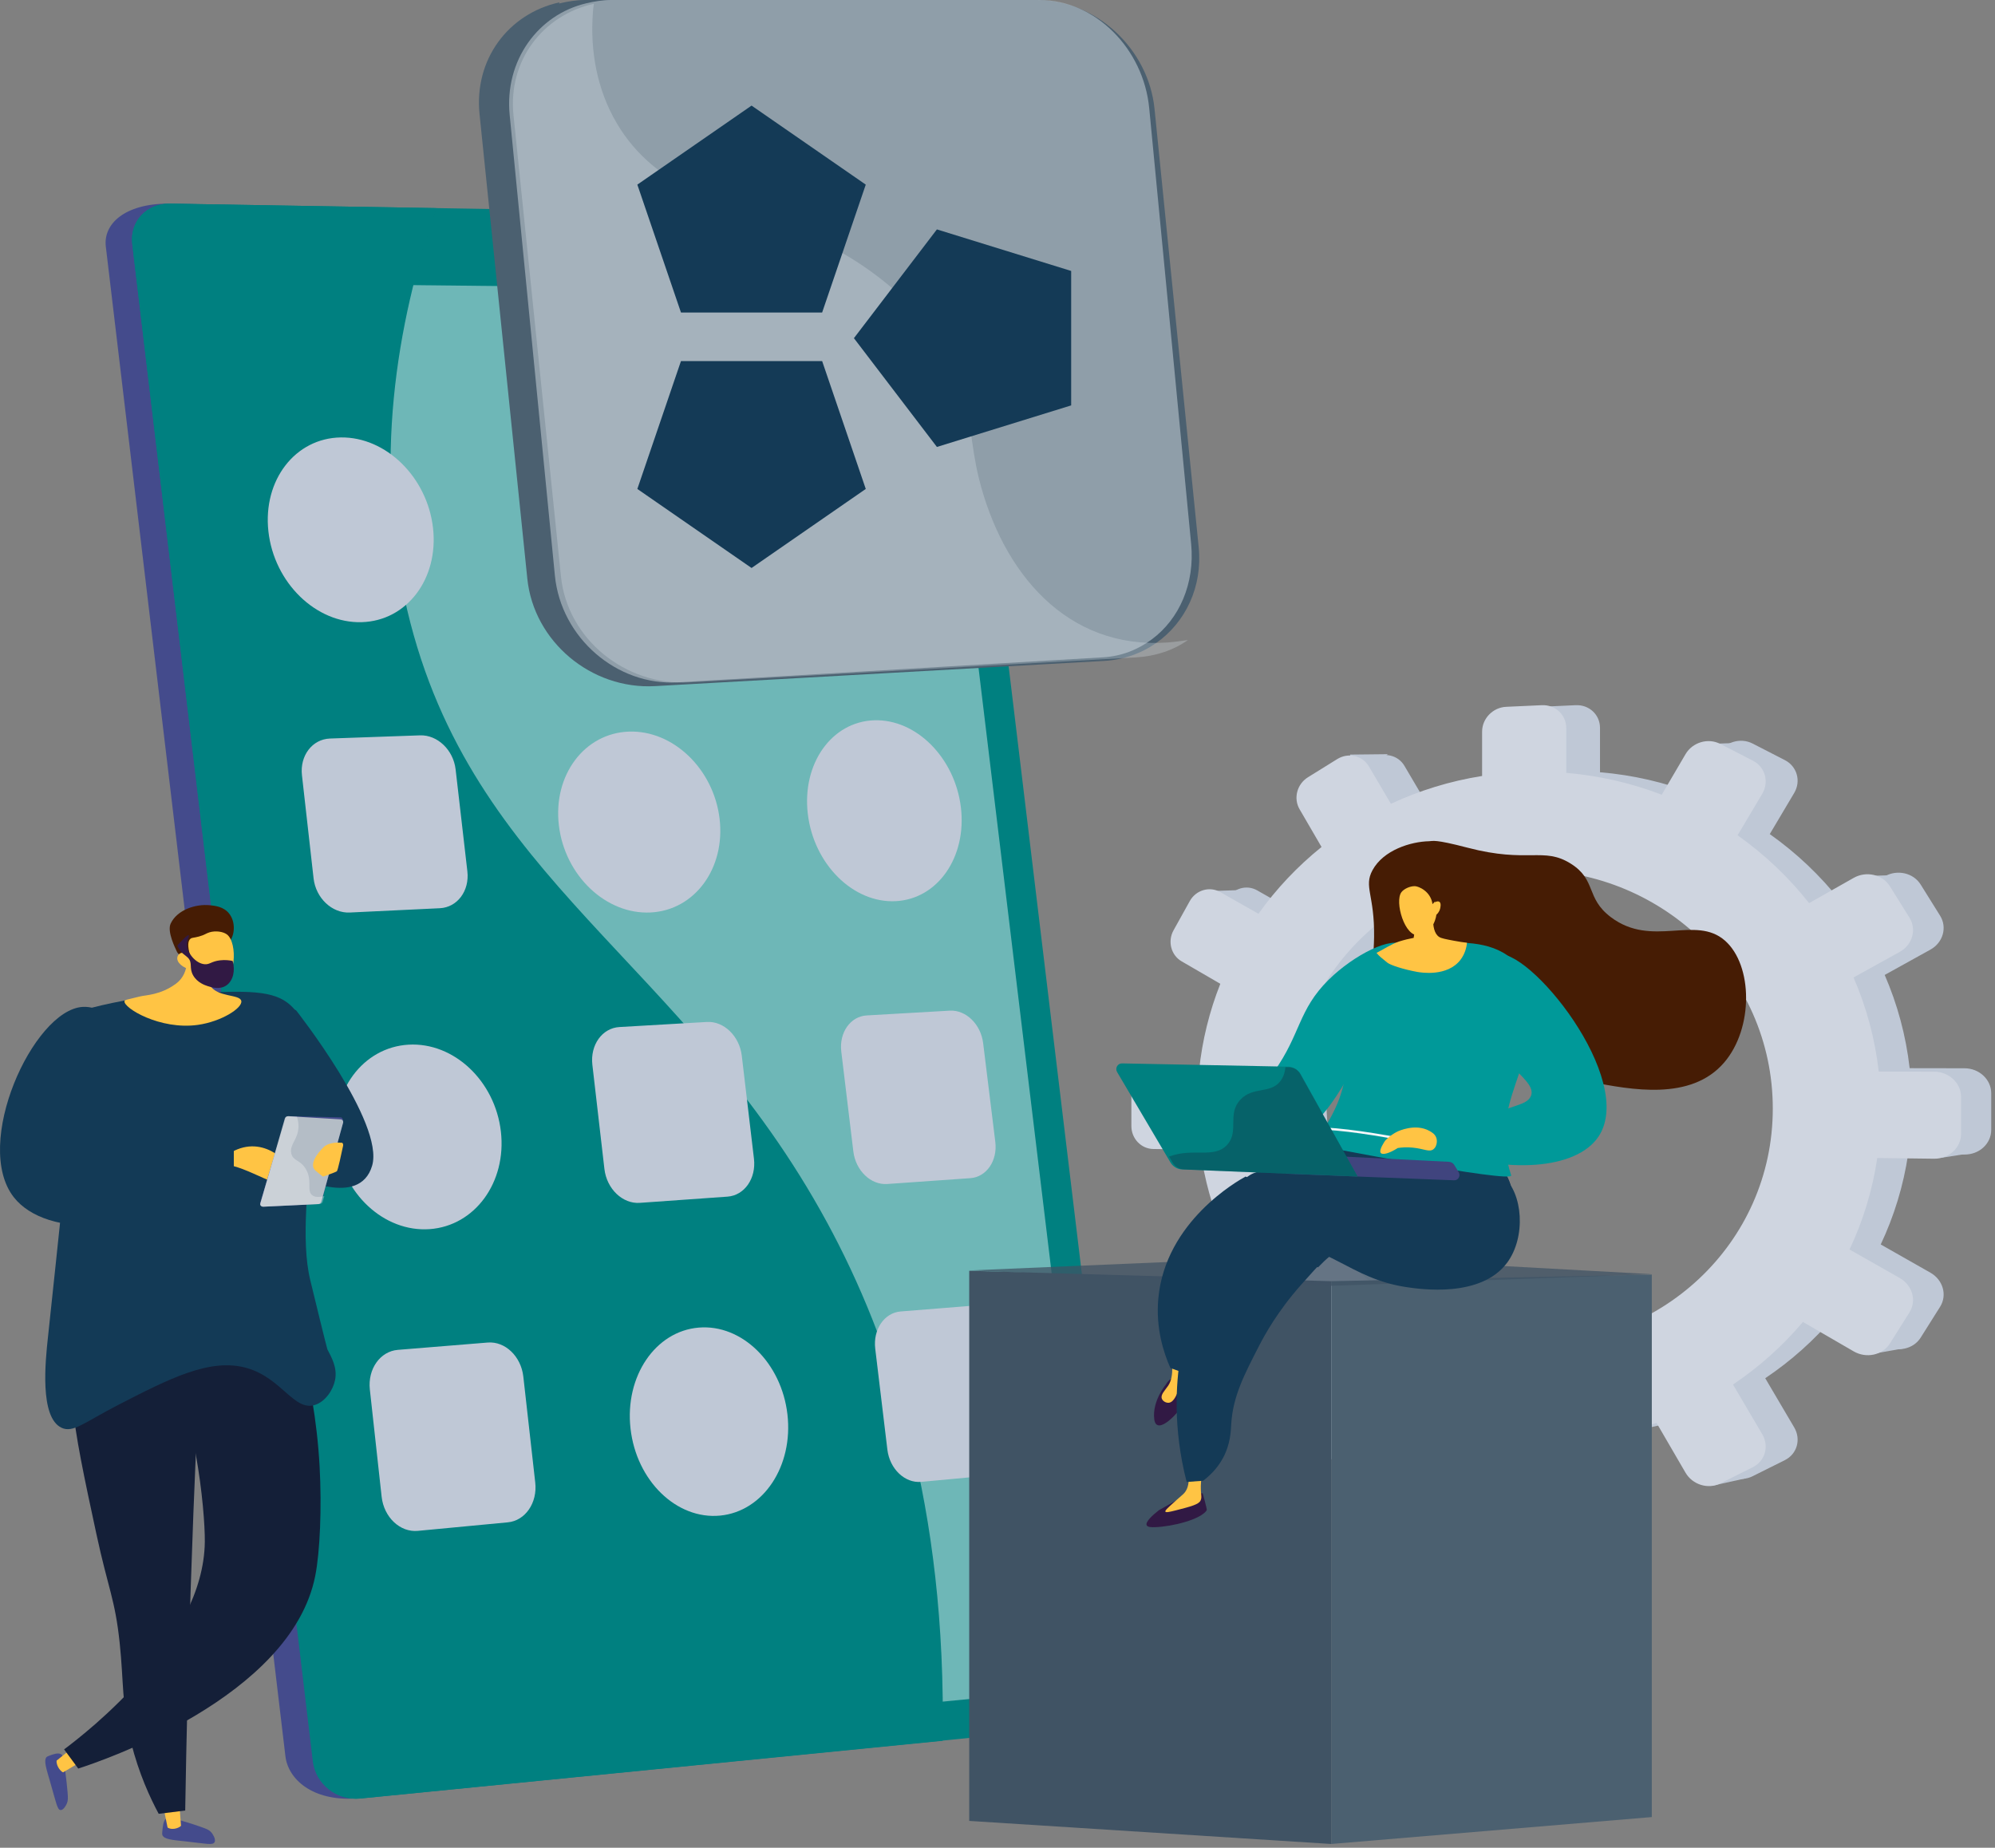 <svg width="529" height="490" xmlns="http://www.w3.org/2000/svg" xmlns:xlink="http://www.w3.org/1999/xlink" overflow="hidden"><rect width="100%" height="100%" fill="#808080" stroke="none"/><defs><clipPath id="clip0"><rect x="334" y="110" width="529" height="490"/></clipPath><clipPath id="clip1"><rect x="508" y="137" width="115" height="125"/></clipPath><clipPath id="clip2"><rect x="508" y="137" width="115" height="125"/></clipPath><clipPath id="clip3"><rect x="508" y="137" width="115" height="125"/></clipPath><clipPath id="clip4"><rect x="503" y="137" width="115" height="124"/></clipPath><clipPath id="clip5"><rect x="503" y="137" width="115" height="124"/></clipPath><clipPath id="clip6"><rect x="503" y="137" width="115" height="124"/></clipPath></defs><g clip-path="url(#clip0)" transform="translate(-334 -110)"><g clip-path="url(#clip1)"><g clip-path="url(#clip2)"><g clip-path="url(#clip3)"><path d="M30.276 1.008 60.551 22.063 48.987 56.133 11.564 56.133 0 22.063 30.276 1.008ZM30.276 124.201 0 103.145 11.564 69.076 48.987 69.076 60.551 103.145 30.276 124.201ZM115 80.885 79.409 91.954 57.411 62.974 79.407 33.994 115 45.064 115 80.885Z" fill="#143A56" transform="matrix(1 0 0 1.003 508 137)"/></g></g></g><path d="M644 398.874 644 407.599C644 410.88 646.573 413.57 649.757 413.61L662.11 413.765C663.169 421.564 665.266 429.054 668.262 436.088L657.197 442.353C654.418 443.926 653.466 447.551 655.069 450.457L659.343 458.207C660.955 461.131 664.535 462.247 667.343 460.692L678.785 454.357C683.436 460.58 688.904 466.206 695.044 471.069L688.183 482.763C686.525 485.59 687.509 489.354 690.385 491.179L698.074 496.06C700.981 497.907 704.71 497.106 706.399 494.265L713.468 482.369C720.548 485.626 728.154 488.02 736.151 489.386L736.151 503.824C736.151 507.262 738.979 510.218 742.476 510.427L751.837 510.988C755.38 511.2 758.26 508.555 758.26 505.079L758.26 490.482C766.5 489.901 774.46 488.215 781.982 485.56L789.601 498.654C791.438 501.81 795.515 503.082 798.716 501.484L807.277 497.211C810.515 495.596 811.627 491.702 809.754 488.524L802.074 475.487C808.942 470.88 815.134 465.345 820.458 459.046L833.78 466.776C837.1 468.702 841.361 467.788 843.291 464.723L848.44 456.545C850.382 453.459 849.229 449.403 845.87 447.496L832.698 440.014C836.235 432.523 838.724 424.454 839.983 415.978L854.906 416.163C858.818 416.212 862 413.291 862 409.636L862 399.919C862 396.266 858.818 393.298 854.906 393.291L840.369 393.267C839.381 384.588 837.11 376.287 833.75 368.543L845.868 361.832C849.227 359.971 850.38 355.933 848.438 352.82L843.289 344.569C841.359 341.476 837.098 340.501 833.778 342.381L822.066 349.011C816.7 342.206 810.365 336.203 803.277 331.189L809.752 320.291C811.625 317.14 810.513 313.229 807.275 311.567L798.716 307.173C795.513 305.531 791.436 306.744 789.599 309.874L783.351 320.528C775.428 317.486 767.002 315.519 758.26 314.791L758.26 303.008C758.26 299.532 755.379 296.846 751.837 297.007L742.476 297.435C738.977 297.594 736.151 300.512 736.151 303.95L736.151 315.604C727.672 316.946 719.631 319.448 712.192 322.916L706.401 313.086C704.713 310.221 700.983 309.368 698.076 311.172L690.387 315.947C687.51 317.733 686.527 321.483 688.185 324.331L693.963 334.261C687.644 339.345 682.065 345.256 677.39 351.81L667.345 346.107C664.537 344.511 660.957 345.577 659.345 348.478L655.071 356.168C653.47 359.051 654.42 362.688 657.199 364.303L667.369 370.205C664.527 377.377 662.617 385.009 661.789 392.961L649.759 392.939C646.573 392.936 644 395.593 644 398.874ZM685.731 402.175C685.731 368.864 712.76 341.202 747.147 340.365 782.742 339.497 812.529 367.522 812.529 402.987 812.529 438.451 782.742 466.094 747.147 464.772 712.76 463.496 685.731 435.488 685.731 402.175Z" fill="#BFC8D6" fill-rule="evenodd"/><path d="M787 307.269 795.181 307 798 314 787 307.269Z" fill="#BFC8D6" fill-rule="evenodd"/><path d="M702 310 692 310.107 692 318 702 310Z" fill="#BFC8D6" fill-rule="evenodd"/><path d="M664 346 654 346.336 656.499 351 664 346Z" fill="#BFC8D6" fill-rule="evenodd"/><path d="M649 393 639 393.842 642.268 399 649 393Z" fill="#BFC8D6" fill-rule="evenodd"/><path d="M665 461.598 655.2 463 654 455 665 461.598Z" fill="#BFC8D6" fill-rule="evenodd"/><path d="M702 496.523 693.661 498 693 492 702 496.523Z" fill="#BFC8D6" fill-rule="evenodd"/><path d="M746 512 753 510.66 746.974 501 746 512Z" fill="#BFC8D6" fill-rule="evenodd"/><path d="M788 504 797 502.009 790.054 493 788 504Z" fill="#BFC8D6" fill-rule="evenodd"/><path d="M839 342 829 342.287 832.958 349 839 342Z" fill="#BFC8D6" fill-rule="evenodd"/><path d="M857 415.735 849 417 849.637 410 857 415.735Z" fill="#BFC8D6" fill-rule="evenodd"/><path d="M839 467.527 830.679 469 830 463 839 467.527Z" fill="#BFC8D6" fill-rule="evenodd"/><path d="M634 399.825 634 408.632C634 411.943 636.598 414.662 639.811 414.701L652.277 414.857C653.345 422.73 655.462 430.289 658.486 437.389L647.32 443.712C644.514 445.3 643.555 448.958 645.171 451.891L649.485 459.715C651.112 462.667 654.725 463.793 657.56 462.222L669.107 455.828C673.801 462.108 679.318 467.786 685.515 472.695L678.591 484.499C676.919 487.351 677.91 491.15 680.813 492.993L688.573 497.921C691.507 499.784 695.27 498.976 696.975 496.107L704.107 484.1C711.252 487.387 718.927 489.804 726.998 491.185L726.998 505.758C726.998 509.229 729.851 512.213 733.38 512.424L742.828 512.988C746.404 513.201 749.311 510.531 749.311 507.022L749.311 492.29C757.626 491.703 765.659 490.003 773.249 487.323L780.936 500.539C782.79 503.725 786.906 505.009 790.136 503.396L798.776 499.083C802.043 497.454 803.166 493.522 801.275 490.315L793.524 477.156C800.456 472.506 806.705 466.918 812.076 460.56L825.52 468.364C828.872 470.309 833.171 469.385 835.119 466.291L840.315 458.035C842.276 454.92 841.111 450.826 837.721 448.901L824.43 441.35C827.999 433.789 830.509 425.644 831.781 417.088L846.84 417.276C850.789 417.324 854 414.375 854 410.688L854 400.882C854 397.195 850.789 394.199 846.84 394.192L832.171 394.166C831.174 385.406 828.884 377.027 825.493 369.212L837.724 362.439C841.112 360.562 842.276 356.484 840.316 353.341L835.121 345.012C833.173 341.89 828.873 340.908 825.522 342.805L813.704 349.497C808.287 342.628 801.894 336.571 794.742 331.51L801.277 320.51C803.167 317.329 802.045 313.382 798.777 311.705L790.138 307.27C786.908 305.611 782.792 306.836 780.938 309.996L774.633 320.749C766.637 317.679 758.135 315.693 749.313 314.958L749.313 303.064C749.313 299.556 746.404 296.845 742.83 297.007L733.382 297.438C729.853 297.6 727 300.543 727 304.013L727 315.778C718.443 317.133 710.33 319.657 702.82 323.157L696.977 313.236C695.273 310.343 691.509 309.482 688.575 311.305L680.815 316.122C677.912 317.924 676.92 321.711 678.593 324.587L684.422 334.61C678.045 339.74 672.415 345.707 667.697 352.322L657.56 346.564C654.725 344.955 651.112 346.029 649.485 348.957L645.171 356.721C643.555 359.632 644.514 363.303 647.32 364.932L657.584 370.888C654.716 378.125 652.787 385.831 651.952 393.856L639.813 393.835C636.598 393.831 634 396.512 634 399.825ZM676.116 403.156C676.116 369.533 703.394 341.612 738.094 340.767 774.016 339.893 804.078 368.179 804.078 403.975 804.078 439.77 774.016 467.672 738.094 466.338 703.392 465.05 676.116 436.781 676.116 403.156Z" fill="#CFD5E0" fill-rule="evenodd"/><path d="M580.56 178.391 625.923 554.973C626.603 560.62 622.707 565.681 617.248 566.222L428.308 586.94C416.735 587.66 410.397 581.753 409.684 575.748L362.059 175.378C361.35 169.407 367.027 164 378.651 164L569.309 168.011C574.826 168.104 579.884 172.775 580.56 178.391Z" fill="#444B8C" fill-rule="evenodd"/><path d="M588.33 177.77 633.923 556.163C634.605 561.837 630.697 566.924 625.222 567.468L429.429 586.944C423.291 587.554 417.665 583.118 416.947 577.083L369.075 174.721C368.36 168.72 372.868 163.898 379.074 164.002L577.037 167.339C582.577 167.432 587.651 172.127 588.33 177.77Z" fill="#008080" fill-rule="evenodd"/><path d="M582.545 196.671 624.928 547.527C625.567 552.828 621.897 557.571 616.757 558.068L432.08 575.95C426.357 576.505 421.112 572.364 420.442 566.746L376.07 195.048C375.403 189.46 379.601 184.94 385.382 185.001L571.956 186.98C577.149 187.037 581.909 191.396 582.545 196.671Z" fill="#FFFFFF" fill-rule="evenodd" fill-opacity="0.431"/><path d="M485.975 177.546C486.205 179.477 484.835 181.023 482.917 181 480.996 180.975 479.253 179.386 479.025 177.452 478.796 175.517 480.171 173.971 482.091 174 484.008 174.027 485.746 175.614 485.975 177.546Z" fill="#FFC444" fill-rule="evenodd"/><path d="M553.291 434.151C515.49 364.522 459.018 343.682 442.015 271.922 432.826 233.133 439.087 196.007 449.634 165.187L379.102 164.002C372.879 163.898 368.358 168.72 369.075 174.721L417.08 577.083C417.8 583.118 423.442 587.554 429.598 586.944L583.939 571.636C585.079 509.244 570.142 465.188 553.291 434.151Z" fill="#008080" fill-rule="evenodd"/><path d="M448.821 250.009C450.351 263.468 441.903 274.661 429.88 274.993 417.778 275.325 406.683 264.537 405.171 250.916 403.663 237.319 412.296 226.173 424.38 226.002 436.385 225.832 447.294 236.572 448.821 250.009Z" fill="#BFC8D6" fill-rule="evenodd"/><path d="M578.8 247.555C580.343 260.193 572.803 270.695 561.894 270.993 550.915 271.294 540.723 261.161 539.193 248.375 537.666 235.613 545.37 225.155 556.333 225.002 567.228 224.847 577.257 234.936 578.8 247.555Z" fill="#BFC8D6" fill-rule="evenodd"/><path d="M502.789 225.001 480.105 225.315C475.638 225.378 472.485 229.517 473.07 234.563L476.147 261.034C476.736 266.102 480.847 270.115 485.32 269.997L508.036 269.399C512.441 269.282 515.521 265.124 514.927 260.111L511.818 233.925C511.227 228.936 507.188 224.941 502.789 225.001Z" fill="#BFC8D6" fill-rule="evenodd"/><path d="M524.802 327.074C526.392 340.252 518.222 351.408 506.485 351.978 494.672 352.549 483.761 342.189 482.19 328.854 480.62 315.541 488.968 304.428 500.767 304.012 512.486 303.599 523.215 313.917 524.802 327.074Z" fill="#BFC8D6" fill-rule="evenodd"/><path d="M588.792 324.089C590.386 337.27 582.668 348.42 571.488 348.978 560.238 349.539 549.78 339.174 548.201 325.839 546.624 312.526 554.509 301.419 565.746 301.012 576.911 300.606 587.198 310.932 588.792 324.089Z" fill="#BFC8D6" fill-rule="evenodd"/><path d="M445.371 305.005 421.518 305.847C416.821 306.013 413.48 310.369 414.067 315.581L417.148 342.921C417.738 348.154 422.04 352.217 426.744 351.991L450.632 350.847C455.263 350.625 458.526 346.247 457.93 341.073L454.812 314.036C454.221 308.886 449.997 304.842 445.371 305.005Z" fill="#BFC8D6" fill-rule="evenodd"/><path d="M466.816 410.064C468.368 423.502 459.942 435.099 447.923 435.951 435.824 436.807 424.709 426.463 423.176 412.859 421.645 399.28 430.259 387.724 442.34 387.032 454.34 386.345 465.266 396.648 466.816 410.064Z" fill="#BFC8D6" fill-rule="evenodd"/><path d="M521.446 381.012 498.25 382.357C493.682 382.621 490.464 387.103 491.074 392.369L494.268 419.993C494.88 425.28 499.092 429.306 503.667 428.982L526.894 427.334C531.398 427.015 534.54 422.517 533.923 417.287L530.695 389.969C530.081 384.761 525.944 380.752 521.446 381.012Z" fill="#BFC8D6" fill-rule="evenodd"/><path d="M585.852 378.011 563.832 379.277C559.496 379.526 556.469 383.819 557.078 388.869L560.276 415.355C560.889 420.424 564.912 424.29 569.254 423.983L591.302 422.433C595.578 422.133 598.537 417.822 597.918 412.807L594.692 386.609C594.076 381.615 590.123 377.767 585.852 378.011Z" fill="#BFC8D6" fill-rule="evenodd"/><path d="M542.801 485.089C544.376 498.786 536.42 510.802 524.958 511.917 513.423 513.038 502.751 502.695 501.191 488.834 499.635 474.996 507.769 463.015 519.288 462.06 530.733 461.113 541.229 471.417 542.801 485.089Z" fill="#BFC8D6" fill-rule="evenodd"/><path d="M463.321 466.024 439.495 467.966C434.804 468.349 431.474 473.051 432.069 478.474L435.195 506.914C435.794 512.357 440.097 516.412 444.796 515.967L468.657 513.704C473.282 513.265 476.532 508.546 475.928 503.164L472.766 475.048C472.165 469.685 467.94 465.647 463.321 466.024Z" fill="#BFC8D6" fill-rule="evenodd"/><path d="M594.828 456.021 572.821 457.783C568.489 458.131 565.465 462.547 566.079 467.652L569.299 494.423C569.916 499.548 573.941 503.375 578.279 502.971L600.314 500.918C604.587 500.519 607.539 496.087 606.917 491.018L603.67 464.539C603.05 459.491 599.096 455.679 594.828 456.021Z" fill="#BFC8D6" fill-rule="evenodd"/><path d="M609.011 110 489.083 110C486.784 110 484.57 110.394 482.462 110.867 482.396 110.881 482.335 110.974 482.271 110.99 482.29 110.858 482.311 110.761 482.33 110.623 468.77 113.628 459.669 125.779 461.159 140.264L461.195 140.634 467.492 201.856 473.788 263.078 473.824 263.439C475.542 280.142 490.781 292.901 507.7 291.95L626.714 285.272C631.949 284.978 636.686 283.256 640.608 280.493 648.338 275.062 652.908 265.6 651.848 255.107L640.135 138.84C638.54 122.997 624.667 110 609.011 110Z" fill="#4B6070" fill-rule="evenodd"/><path d="M638.729 138.688 649.851 254.279C650.855 264.717 646.727 274.156 639.402 279.558 635.687 282.305 631.399 284.025 626.439 284.316L513.68 290.951C497.652 291.892 482.765 279.231 481.135 262.62L469.147 140.477C467.733 126.07 476.67 113.853 489.515 110.861 491.511 110.392 493.831 110 496.009 110L609.634 110C624.468 110 637.212 122.93 638.729 138.688Z" fill="#D9E3E8" fill-rule="evenodd" fill-opacity="0.478"/><path d="M649 279.727C645.098 282.477 640.361 284.045 635.153 284.337L516.706 290.95C499.869 291.89 484.459 279.509 482.746 262.869L470.156 140.517C468.67 126.086 477.96 113.995 491.454 111 491.276 112.234 491.229 113.157 491.194 113.632 490.497 123.39 492.243 133.696 497.541 142.677 507.875 160.2 526.615 164.509 543.873 170.786 562.324 177.49 582.03 192.519 588.531 211.379 591.364 219.602 591.463 228.338 593.525 236.686 599.704 261.756 616.782 282.275 643.578 280.38 645.338 280.25 647.156 279.988 649 279.727Z" fill="#D9E3E8" fill-rule="evenodd" fill-opacity="0.302"/><path d="M350.172 575.185C349.356 574.718 347.984 575.241 347.088 575.584 346.687 575.737 346.486 575.815 346.37 575.93 345.518 576.78 346.268 578.995 347.299 582.544 348.928 588.15 349.182 589.933 350.057 589.998 350.878 590.06 351.59 588.565 351.668 588.397 352.086 587.499 352.041 586.673 351.902 585.106 351.645 582.207 351.375 580.294 351.294 579.715 350.784 576.099 350.709 575.491 350.172 575.185Z" fill="#444B8C" fill-rule="evenodd"/><path d="M356 576.872 350.739 580C350.414 579.979 348.898 578.609 349.005 576.894L353.839 573 356 576.872Z" fill="#FFC444" fill-rule="evenodd"/><path d="M413.907 468C415.845 475.412 418.047 486.037 418.752 498.96 419.337 509.671 418.862 521.498 417.585 527.929 411.183 560.151 360.697 577.078 354.747 579 353.499 577.305 352.248 575.61 351 573.915 357.288 569.192 388.001 545.4 388.308 518.905 388.357 514.641 387.675 505.429 385.904 495.588 384.009 485.059 381.355 476.522 379.237 470.6 390.794 469.734 402.349 468.867 413.907 468Z" fill="#141F38" fill-rule="evenodd"/><path d="M408 377 412.485 377.893C412.485 377.893 436.036 407.772 432.671 419.144 429.306 430.518 412.485 421.821 412.485 421.821L408 377Z" fill="#133A56" fill-rule="evenodd"/><path d="M378.035 592.227C377.272 592.893 377.133 594.556 377.041 595.642 377 596.129 376.979 596.371 377.031 596.542 377.398 597.793 379.658 597.925 383.199 598.312 388.797 598.926 390.463 599.398 390.901 598.505 391.312 597.667 390.317 596.293 390.207 596.144 389.606 595.329 388.867 595.034 387.44 594.529 384.798 593.596 383.015 593.084 382.474 592.928 379.101 591.964 378.536 591.79 378.035 592.227Z" fill="#444B8C" fill-rule="evenodd"/><path d="M381.441 587 382 594.155C381.841 594.499 379.946 595.538 378.439 594.648L377 587.615 381.441 587Z" fill="#FFC444" fill-rule="evenodd"/><path d="M388 453.092C386.596 478.663 385.442 504.71 384.568 531.218 383.911 551.109 383.429 570.749 383.109 590.131 380.767 590.42 378.424 590.71 376.082 591 373.818 586.783 370.813 580.336 368.753 572.073 366.252 562.037 366.831 556.078 365.734 545.675 364.503 534.009 362.716 531.468 359.55 516.751 353.122 486.885 349.909 471.951 357.078 462.663 359.404 459.648 366.701 452.082 388 453.092Z" fill="#141F38" fill-rule="evenodd"/><path d="M355.823 377.913C361.874 376.214 370.739 374.227 381.599 373.616 397.611 372.712 405.62 372.313 410.319 375.986 424.896 387.38 411.081 428.106 416.277 449.506 420.647 467.511 420.808 467.825 420.808 467.825 421.841 469.838 423.515 472.635 422.847 475.967 422.321 478.588 420.336 481.6 417.635 482.526 412.026 484.451 408.81 475.499 399.508 472.801 389.784 469.98 378.905 475.583 365.148 482.672 356.394 487.183 353.405 490.059 350.338 488.632 344.43 485.883 346.052 470.812 346.711 464.658 349.333 440.206 352.281 411.578 355.823 377.913Z" fill="#133A56" fill-rule="evenodd"/><path d="M395.521 419.126C395.092 419.024 394.331 416.001 396.209 415.113 404.687 411.1 411.246 419.046 412.123 421.492 413 423.936 413 423.936 413 423.936 413 423.936 408.789 424.285 406.18 423.355 403.568 422.422 399.002 419.951 395.521 419.126Z" fill="#FFC444" fill-rule="evenodd"/><path d="M418.462 429.256 404.09 429.999C403.541 430.026 402.883 429.328 403.018 428.853L409.731 406.596C409.837 406.226 410.205 405.978 410.613 406.001L424.396 406.31C424.844 406.339 425.091 407.243 424.969 407.691L419.259 428.62C419.165 428.967 418.824 429.239 418.462 429.256Z" fill="#444B8C" fill-rule="evenodd"/><path d="M418.396 429.307 403.834 429.999C403.276 430.025 402.89 429.62 403.028 429.147L409.533 406.592C409.64 406.222 410.012 405.976 410.427 406.002L424.335 406.835C424.79 406.863 425.096 407.305 424.972 407.754L419.203 428.675C419.108 429.02 418.763 429.29 418.396 429.307Z" fill="#B4BDC6" fill-rule="evenodd"/><path d="M411.231 415.857C411.673 417.909 413.537 417.466 415.056 419.95 416.987 423.102 415.136 425.884 416.907 427.039 417.447 427.392 418.359 427.603 420 427.179L419.578 428.676C419.48 429.02 419.129 429.291 418.753 429.308L403.853 429.999C403.283 430.025 402.888 429.62 403.029 429.147L409.685 406.593C409.795 406.222 410.175 405.976 410.6 406.002L412.737 406.127C412.987 406.902 413.168 407.797 413.147 408.789 413.081 412.188 410.714 413.455 411.231 415.857Z" fill="#FFFFFF" fill-rule="evenodd" fill-opacity="0.302"/><path d="M424.98 413.835C425.061 413.452 424.889 413.055 424.632 413.035 423.585 412.95 421.157 412.917 419.817 414.206 418.076 415.885 415.824 418.942 417.72 420.487L419.491 421.93C419.572 421.997 419.661 422.017 419.75 421.985 420.38 421.767 423.027 420.846 423.316 420.616 423.58 420.407 424.589 415.696 424.98 413.835Z" fill="#FFC444" fill-rule="evenodd"/><path d="M383.43 361C383.441 362.233 384.74 367.877 380.65 370.874 376.522 373.898 372.688 373.852 371.141 374.242 367.552 375.142 367.091 375.117 367.011 375.477 366.624 377.232 376.408 383.221 386.516 381.778 392.702 380.895 398.33 377.326 397.985 375.45 397.636 373.565 391.459 374.577 389.617 371.163 388.335 368.79 389.771 365.418 391.469 362.628 389.825 359.511 385.074 364.115 383.43 361Z" fill="#FFC444" fill-rule="evenodd"/><path d="M394.945 359.588C396.36 357.662 396.413 354.323 394.733 352.233 393.289 350.436 391.044 350.201 389.699 350.06 385.806 349.652 380.916 351.333 379.25 354.936 378.262 357.07 380.499 361.459 380.851 362.249 381.249 363.141 381.955 363.442 382.614 364.113 383.526 365.043 384.954 366.525 387.286 369 387.457 368.26 387.719 367.342 388.141 366.347 388.303 365.964 388.955 364.468 389.954 363.221 391.951 360.726 393.603 361.413 394.945 359.588Z" fill="#461C04" fill-rule="evenodd"/><path d="M384.123 367.053C384.123 367.053 386.771 371.376 391.944 370.974 396.575 370.614 397.139 360.002 394.153 357.785 393.157 357.045 391.176 356.756 389.572 357.234 388.625 357.515 388.309 357.923 386.751 358.353 385.316 358.749 384.908 358.593 384.477 358.97 383.939 359.442 383.554 360.591 384.495 363.68 383.601 362.776 382.535 362.438 381.787 362.808 381.667 362.869 381.351 363.092 381.176 363.428 380.542 364.65 381.644 366.184 384.123 367.053Z" fill="#FFC444" fill-rule="evenodd"/><path d="M384.077 358.025C384.302 358.195 383.627 359.065 383.591 360.29 383.516 362.662 385.866 365.485 388.233 365.699 389.633 365.825 390.008 364.947 392.316 364.669 393.745 364.497 394.938 364.671 395.689 364.833 396.444 367.427 395.788 370.03 394.122 371.253 392.328 372.57 390.011 371.81 389.041 371.491 388.392 371.279 386.317 370.602 385.213 368.65 384.064 366.614 385.158 365.365 383.849 363.994 383.19 363.302 382.329 363.01 381.481 361.667 381.25 361.301 381.095 360.978 381 360.76 382.185 359.433 383.75 357.778 384.077 358.025Z" fill="#311944" fill-rule="evenodd"/><path d="M367.636 384.104C365.189 380.365 360.316 376.694 355.838 377.02 342.754 377.972 326.626 413.463 337.685 427.521 346.126 438.252 372.202 438.773 396 420.209 396 418.153 396 416.097 396 414.039 384.29 416.102 374.58 417.471 367.409 418.38 362.937 418.947 358.481 419.459 357.652 417.694 356.397 415.025 365.355 411.206 368.772 401.241 369.241 399.867 372.236 391.13 367.636 384.104Z" fill="#133A56" fill-rule="evenodd"/><path d="M687 599 591 592.882 591 447 687 449.757 687 599Z" fill="#405364" fill-rule="evenodd"/><path d="M772 591.864 687 599 687 449.752 772 448 772 591.864Z" fill="#4B6070" fill-rule="evenodd"/><path d="M591 446.903 682.828 443 772 447.896 686.543 451 591 446.903Z" fill="#405364" fill-rule="evenodd" fill-opacity="0.741"/><path d="M698.435 373.342C696.198 371.878 698.236 367.622 698.357 358.478 698.505 347.272 695.556 345.185 697.924 340.787 700.82 335.412 708.107 333.186 712.937 333.083 714.002 333.059 714.25 332.471 723.173 334.805 739.247 339.008 743.27 334.502 750.469 339.002 757.425 343.351 754.379 348.111 761.132 353.212 772.078 361.477 783.59 352.542 791.413 359.456 798.813 365.996 798.983 382.657 791.2 391.751 782.376 402.059 766.465 398.962 755.8 396.917 753.556 396.487 742.224 394.084 730.424 385.292 723.897 380.428 719.414 375.231 716.563 371.405 715.894 370.645 714.849 369.724 713.471 369.575 711.816 369.396 710.488 370.418 709.846 370.866 706.479 373.218 700.63 374.779 698.435 373.342Z" fill="#461C04" fill-rule="evenodd"/><path d="M706.149 360.708C703.277 358.075 693.029 363.15 686.238 369.888 678.26 377.803 678.873 384.222 671.911 394.057 668.45 398.945 662.515 405.526 652 411.292 652.744 413.166 653.489 415.04 654.234 416.912 659.318 417.221 669.298 417.038 678.61 410.918 685.078 406.666 688.406 401.031 694.799 389.934 701.215 378.798 709.738 364.002 706.149 360.708Z" fill="#009999" fill-rule="evenodd"/><path d="M641.28 510.495 649.285 506 652.899 506C652.899 506 654.129 510.282 653.989 510.495 652.38 512.961 644.885 514.836 640.208 514.991 639.431 515.017 638.346 515.02 638.068 514.495 637.594 513.603 639.712 511.736 641.28 510.495Z" fill="#311944" fill-rule="evenodd"/><path d="M649.033 500C649.546 503.156 648.898 504.802 648.201 505.724 647.709 506.373 647.274 506.557 644.358 509.244 643.394 510.133 642.904 510.609 643.016 510.857 643.142 511.142 643.994 510.987 645.831 510.517 649.833 509.491 651.845 508.958 652.337 507.931 652.781 507.001 652.388 506.581 652.414 504.047 652.432 502.38 652.75 501.037 653 500.197 651.676 500.129 650.354 500.066 649.033 500Z" fill="#FFC444" fill-rule="evenodd"/><path d="M643.163 477.132C643.163 477.132 639.466 481.53 640.066 486.351 640.668 491.172 647.142 484.123 648.043 481.742 648.947 479.36 650 475.967 650 475.967 650 475.967 645.462 473.15 643.163 477.132Z" fill="#311944" fill-rule="evenodd"/><path d="M644.607 470C644.607 470 645.527 474.879 643.77 477.454 642.895 478.736 641.714 479.825 642.063 480.868 642.295 481.567 643.179 482.07 643.926 481.992 645.357 481.84 646.151 479.571 646.713 477.969 647.539 475.604 648 470.543 648 470.543L644.607 470Z" fill="#FFC444" fill-rule="evenodd"/><path d="M647.746 474C646.612 473.594 645.481 473.189 644.347 472.783 642.579 468.811 640.422 462.288 641.142 454.356 642.995 433.963 662.163 423.157 664.292 422 669.515 424.578 674.804 428.216 674.995 432.801 675.235 438.556 667.266 441.601 659.775 450.017 655.28 455.07 650.476 462.599 647.746 474Z" fill="#143A56" fill-rule="evenodd"/><path d="M648.658 503C644.936 488.529 645.887 476.721 646.96 469.919 648.584 459.637 651.885 438.724 665.915 430.924 668.979 429.22 673.359 427.695 678.697 422.961 683.155 419.007 685.988 414.849 687.698 411.919 706.461 406.442 723.768 408.661 731.404 418.677 732.287 419.834 734.495 422.345 734.923 426.046 735.888 434.398 727.643 444.452 718.391 446.55 706.633 449.217 699.812 437.202 689.394 441.2 686.48 442.319 684.009 445.089 679.069 450.633 672.784 457.684 669.249 464.19 667.913 466.793 663.933 474.544 660.914 480.267 660.474 487.684 660.371 489.412 660.31 492.903 658.277 496.666 656.717 499.556 654.6 501.482 653.026 502.673 651.569 502.781 650.114 502.891 648.658 503Z" fill="#143A56" fill-rule="evenodd"/><path d="M734.923 426.243C734.495 422.499 732.282 419.96 731.397 418.789 723.747 408.657 706.407 406.412 687.61 411.953 685.897 414.917 683.06 419.122 678.592 423.122 673.245 427.911 668.856 429.454 665.787 431.177 657.202 435.995 652.633 445.757 650 455 653.906 448.915 657.246 447.298 659.834 447.269 663.537 447.228 665.191 450.409 669.612 449.975 674.337 449.511 675.418 445.584 679.248 445.133 680.395 444.998 681.806 445.176 683.5 446.082 685.76 443.703 687.445 442.294 689.309 441.572 699.747 437.528 706.58 449.683 718.36 446.984 727.63 444.859 735.89 434.689 734.923 426.243Z" fill="#143A56" fill-rule="evenodd"/><path d="M659.002 437.749C661.096 437.635 664.32 437.57 668.211 437.96 686.671 439.811 691.759 449.078 707.016 451.34 710.625 451.874 726.694 454.255 733.654 444.828 738.651 438.059 737.895 426.397 732.429 421.809 730.116 419.867 727.827 419.921 713.012 420.058 707.434 420.108 701.853 420.128 696.275 420.199 672.662 420.505 668.146 418.844 663.849 422.808 661.847 424.661 658.914 428.632 659.002 437.749Z" fill="#143A56" fill-rule="evenodd"/><path d="M709.079 361.584C709.079 361.584 736.767 353.526 739.639 373.754 742.392 393.143 728.289 402.037 734.707 421.675 735.45 423.951 682 413.525 682 413.525 689.134 404.643 690.793 397.315 690.963 392.221 691.149 386.634 689.536 384.097 690.963 377.493 690.963 377.493 692.554 370.125 698.296 363.798 699.122 362.89 700.104 361.944 709.079 361.584Z" fill="#009999" fill-rule="evenodd"/><path d="M726.682 417C726.656 417 726.627 416.997 726.601 416.991 726.342 416.925 700.538 410.412 685.299 409.601 685.124 409.591 684.99 409.449 685.001 409.283 685.011 409.119 685.138 408.993 685.336 409 700.64 409.814 726.506 416.343 726.764 416.41 726.934 416.452 727.035 416.617 726.989 416.778 726.951 416.912 726.822 417 726.682 417Z" fill="#F4F7FA" fill-rule="evenodd"/><path d="M714.548 349C714.289 350.222 712.977 356.78 715.621 358.47 716.193 358.835 717.294 359.046 719.497 359.465 720.939 359.739 722.147 359.907 723 360.01 722.877 361.11 722.512 362.901 721.262 364.529 717.758 369.095 710.731 367.912 709.73 367.726 706.197 367.074 702.72 365.964 701.878 365.287 700.6 364.254 699.594 363.481 699 362.694 700.368 362.023 703.129 360.252 704.982 359.673 706.367 359.24 707.667 358.931 708.849 358.71 709.043 357.444 709.237 356.176 709.432 354.908 711.137 352.94 712.842 350.969 714.548 349Z" fill="#FFC444" fill-rule="evenodd"/><path d="M714.866 352.583C714.866 352.583 714.433 357.154 710.257 357.961 706.518 358.683 703.704 349.066 705.617 346.579 706.254 345.748 707.83 344.96 709.196 345.002 710.156 345.03 713.401 346.346 713.852 349.802 714.499 349.078 715.304 348.87 715.7 349.172 716.204 349.556 715.935 350.677 715.873 350.93 715.665 351.809 715.126 352.354 714.866 352.583Z" fill="#FFC444" fill-rule="evenodd"/><path d="M676.127 416 718.212 418.097C718.79 418.126 719.319 418.443 719.627 418.947L720.791 420.862C721.371 421.814 720.674 423.043 719.578 422.999L675 421.26 676.127 416Z" fill="#40447E" fill-rule="evenodd"/><path d="M631.523 392 675.596 392.867C676.899 392.893 678.093 393.614 678.739 394.763L694 422 647.455 420.12C646.178 420.069 645.011 419.366 644.355 418.254L630.215 394.292C629.612 393.271 630.35 391.977 631.523 392Z" fill="#008080" fill-rule="evenodd"/><path d="M678.914 394.906C678.278 393.76 677.097 393.044 675.807 393.019L674.851 393C674.709 394.435 674.277 395.749 673.417 396.81 670.731 400.12 666.266 398.077 662.94 401.581 659.286 405.429 662.662 410.009 659.394 413.591 655.955 417.36 650.394 414.292 644 416.703L644.921 418.273C645.57 419.38 646.722 420.079 647.985 420.13L694 422 678.914 394.906Z" fill="#141F38" fill-rule="evenodd" fill-opacity="0.302"/><path d="M714.673 414.66C714.116 413.204 713.558 411.751 713 410.295 719.166 408.625 727.695 406.16 736.442 403.075 737.812 402.591 739.44 401.992 739.973 400.57 741.468 396.578 731.96 392.44 728.264 383.722 724.844 375.659 726.726 364.472 730.694 363.149 738.95 360.399 768.228 396.379 757.771 411.545 751.86 420.121 733.635 421.487 714.673 414.66Z" fill="#009999" fill-rule="evenodd"/><path d="M713.025 409.897C709.286 407.839 704.811 409.947 704.522 410.089 703.702 410.491 702.506 411.207 701.297 412.484 701.16 412.677 699.538 415.006 700.129 415.751 700.603 416.35 702.437 415.853 704.641 414.434 705.565 414.299 706.939 414.176 708.588 414.334 711.614 414.623 712.999 415.614 714.099 414.759 714.903 414.133 715.178 412.81 714.888 411.827 714.577 410.77 713.658 410.247 713.025 409.897Z" fill="#FFC444" fill-rule="evenodd"/><g clip-path="url(#clip4)"><g clip-path="url(#clip5)"><g clip-path="url(#clip6)"><path d="M30.134 1.003 60.267 21.96 48.757 55.87 11.51 55.87 0 21.96 30.134 1.003ZM30.134 123.62 0 102.662 11.51 68.752 48.757 68.752 60.267 102.662 30.134 123.62ZM114.462 80.507 79.037 91.524 57.142 62.679 79.036 33.835 114.462 44.853 114.462 80.507Z" fill="#143A56" transform="matrix(1.005 0 0 1 503 137)"/></g></g></g></g></svg>